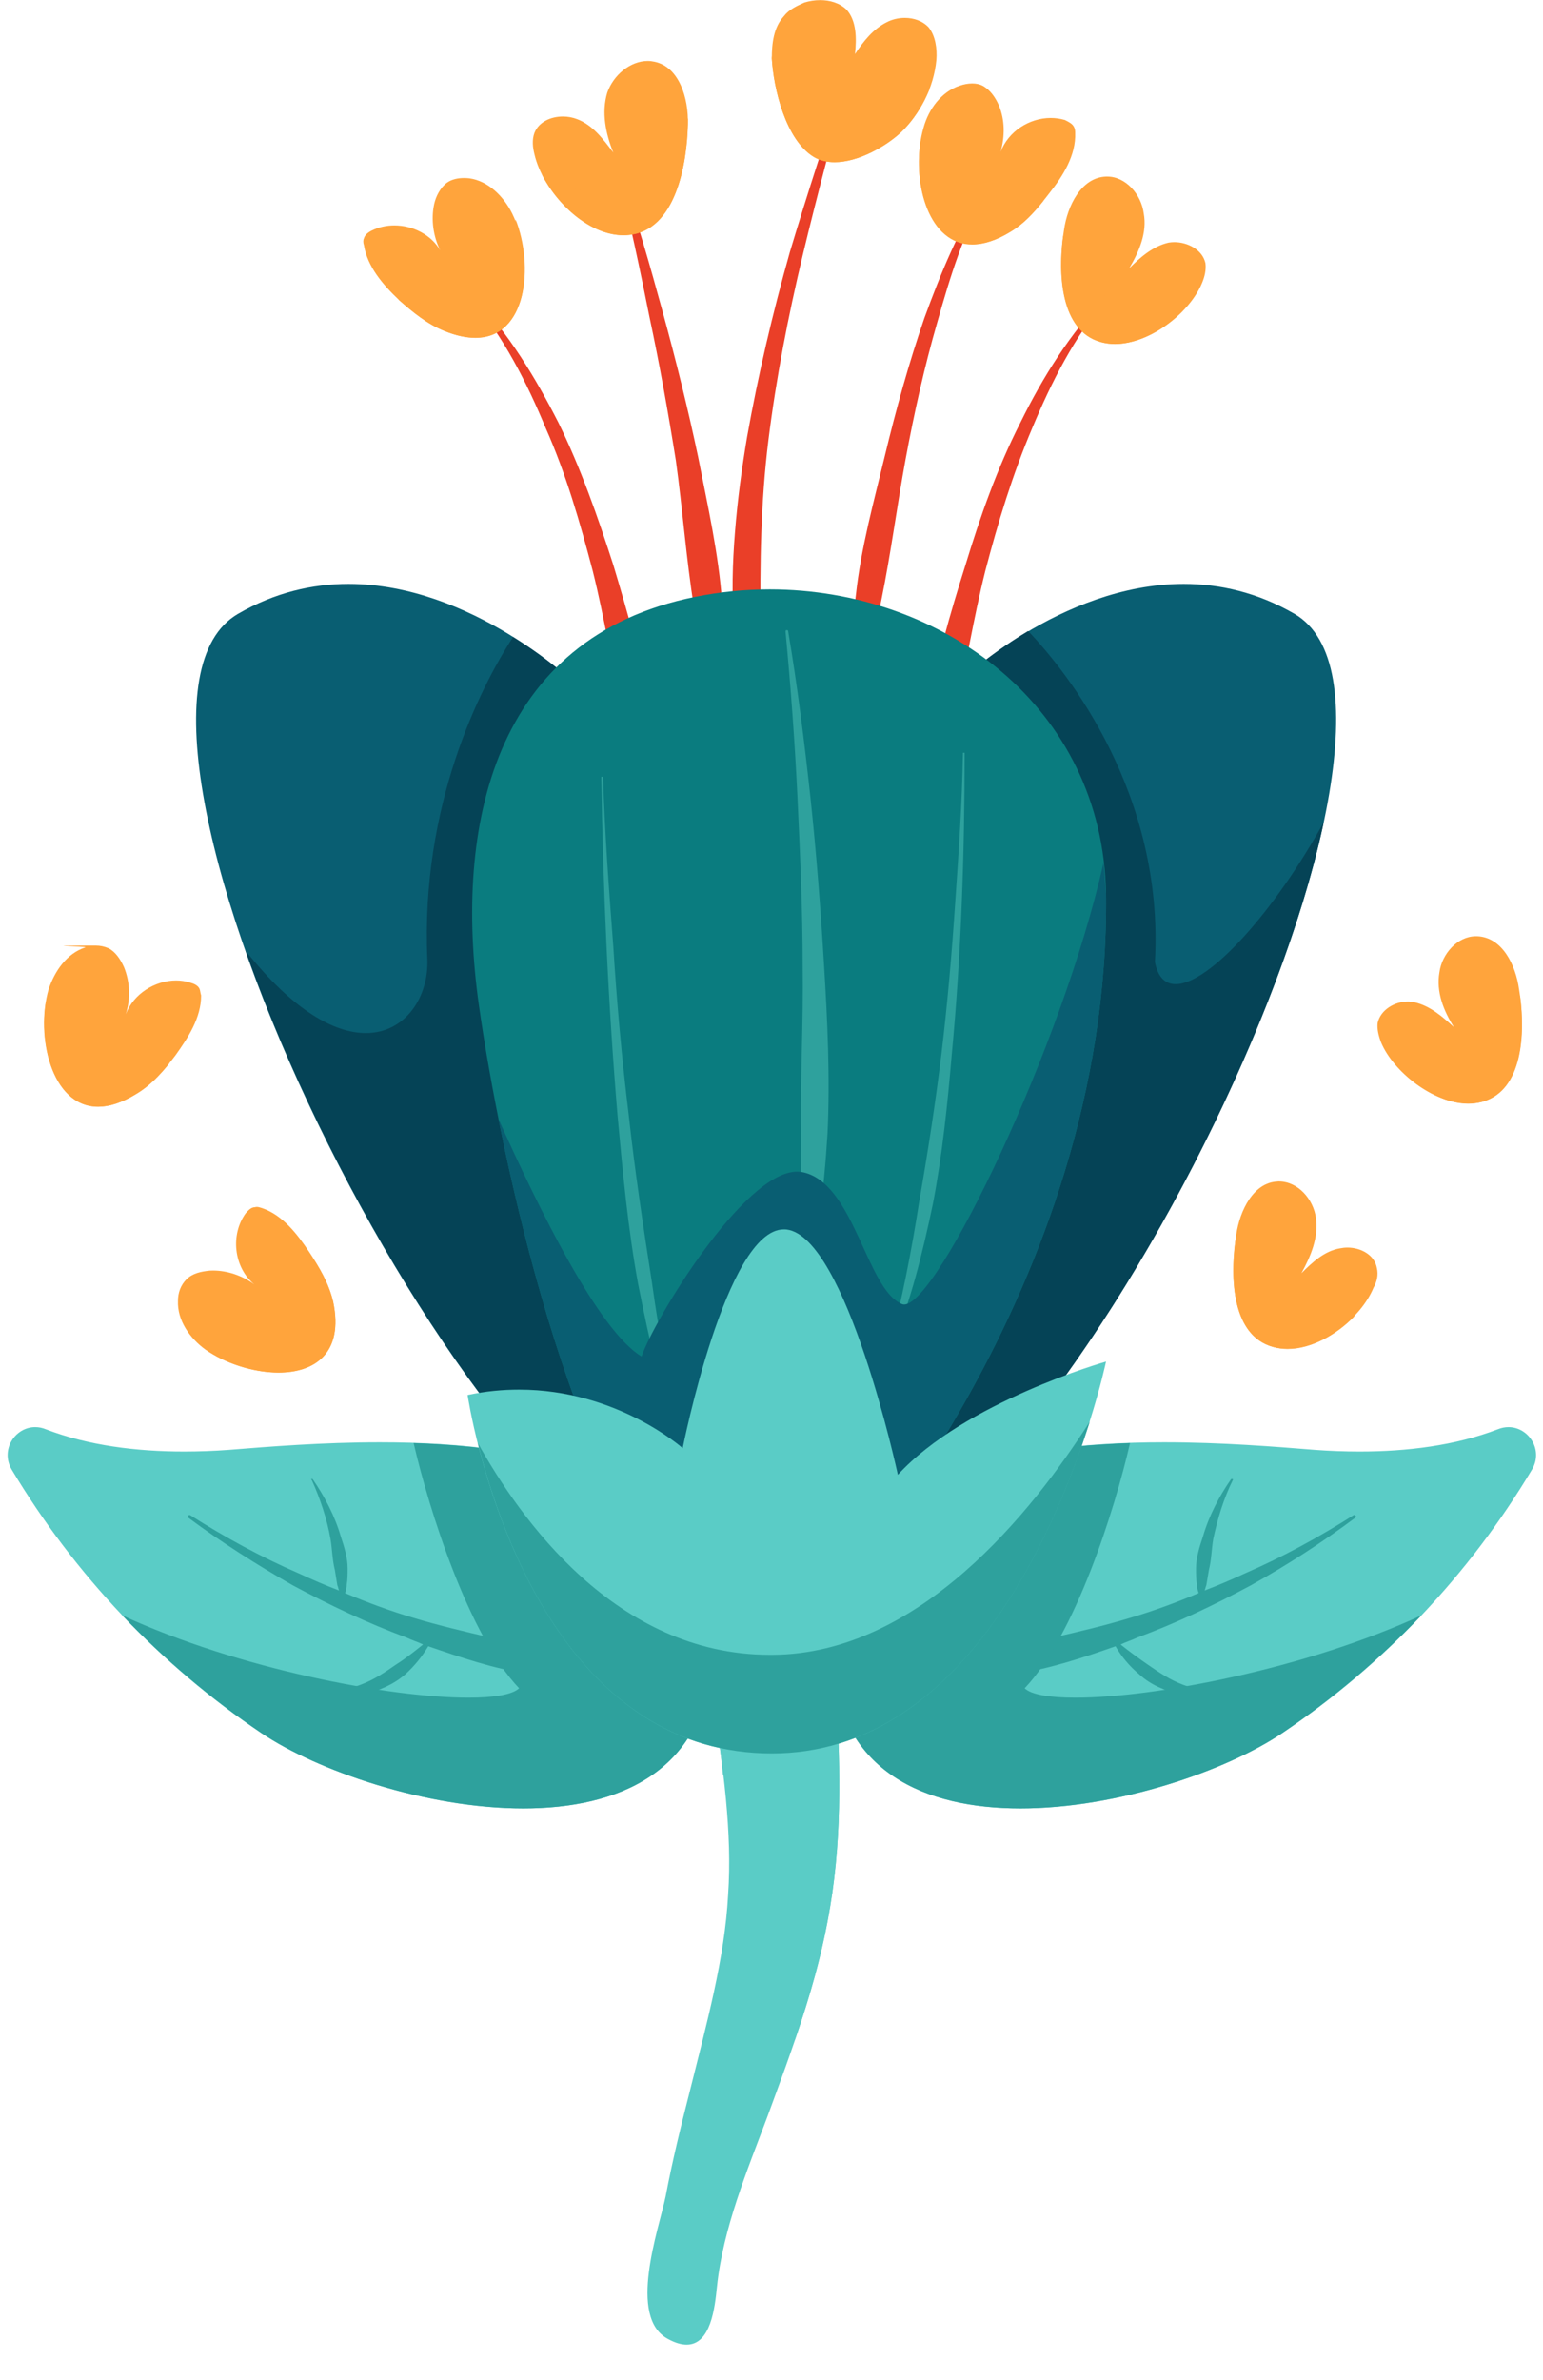 <svg xmlns="http://www.w3.org/2000/svg" xmlns:xlink="http://www.w3.org/1999/xlink" version="1.1" fill-rule="evenodd"
  fill="none" stroke="none" stroke-linecap="square" stroke-miterlimit="10" overflow="hidden" preserveAspectRatio="none"
  viewBox="0 0 24000 37000">
  <g>
    <defs cursor="default"></defs>
    <g id="editor-p2">
      <g id="editor-p31_i9305">
        <g></g>
        <g id="editor-p31_i9306">
          <g>
            <g>
              <path fill="#FFA43C" fill-opacity="1"
                d="M 1490.787 14699.602 C 434.008 14699.602 1378.722 14710.061 1327.919 14727.991 1035.055 14822.125 848.279 15101.539 755.638 15380.953 549.438 16095.177 792.993 17205.362 1525.154 17205.362 1695.494 17205.362 1891.235 17145.594 2115.366 17008.128 2367.887 16861.697 2554.662 16634.58 2727.99 16407.463 2928.214 16128.049 3128.438 15821.74 3128.438 15475.087 3114.99 15434.744 3114.99 15394.401 3101.542 15367.505 3074.646 15315.209 3008.901 15288.313 2955.11 15274.865 2884.882 15252.453 2811.666 15241.993 2738.45 15241.993 2409.724 15241.993 2075.022 15451.18 1955.486 15767.949 2034.679 15527.384 2021.231 15261.418 1928.59 15034.301 1874.798 14914.765 1795.606 14795.23 1688.023 14741.439 1623.772 14713.049 1556.533 14699.602 1490.787 14699.602 Z">
              </path>
            </g>
            <g>
              <path fill="#000" fill-opacity="0" stroke="#000" stroke-opacity="0" stroke-width="5371.802"
                stroke-linecap="round" stroke-linejoin="round" stroke-miterlimit="10" pointer-events="visiblePainted"
                d="M 1490.787 14699.602 C 1434.008 14699.602 1378.722 14710.061 1327.919 14727.991 1035.055 14822.125 848.279 15101.539 755.638 15380.953 549.438 16095.177 792.993 17205.362 1525.154 17205.362 1695.494 17205.362 1891.235 17145.594 2115.366 17008.128 2367.887 16861.697 2554.662 16634.58 2727.99 16407.463 2928.214 16128.049 3128.438 15821.74 3128.438 15475.087 3114.99 15434.744 3114.99 15394.401 3101.542 15367.505 3074.646 15315.209 3008.901 15288.313 2955.11 15274.865 2884.882 15252.453 2811.666 15241.993 2738.45 15241.993 2409.724 15241.993 2075.022 15451.18 1955.486 15767.949 2034.679 15527.384 2021.231 15261.418 1928.59 15034.301 1874.798 14914.765 1795.606 14795.23 1688.023 14741.439 1623.772 14713.049 1556.533 14699.602 1490.787 14699.602 Z">
              </path>
            </g>
          </g>
        </g>
        <g id="editor-p31_i9307">
          <g>
            <g>
              <path fill="#FFA43C" fill-opacity="1"
                d="M 715.283 15567.68 L 715.283 15567.68 C 598.736 16271.453 855.738 17203.84 1528.125 17203.84 1696.969 17203.84 1892.708 17144.071 2115.343 17008.098 2315.565 16887.067 2488.891 16713.739 2635.322 16528.457 L 2635.322 16528.457 C 2450.042 16568.8 2281.198 16588.225 2127.296 16588.225 1286.065 16588.225 896.081 16029.391 715.283 15567.68 Z">
              </path>
            </g>
            <g>
              <path fill="#000" fill-opacity="0" stroke="#000" stroke-opacity="0" stroke-width="5371.802"
                stroke-linecap="round" stroke-linejoin="round" stroke-miterlimit="10" pointer-events="visiblePainted"
                d="M 715.283 15567.68 L 715.283 15567.68 C 598.736 16271.453 855.738 17203.84 1528.125 17203.84 1696.969 17203.84 1892.708 17144.071 2115.343 17008.098 2315.565 16887.067 2488.891 16713.739 2635.322 16528.457 L 2635.322 16528.457 C 2450.042 16568.8 2281.198 16588.225 2127.296 16588.225 1286.065 16588.225 896.081 16029.391 715.283 15567.68 Z">
              </path>
            </g>
          </g>
        </g>
        <g id="editor-p31_i9308">
          <g>
            <g>
              <path fill="#FFA43C" fill-opacity="1"
                d="M 3994.95 18762.096 C 3984.49 18762.096 3975.525 18763.59 3968.054 18766.578 3900.815 18766.578 3860.471 18820.369 3821.622 18860.712 3581.054 19193.917 3634.846 19700.448 3954.606 19966.414 3769.324 19830.443 3537.722 19751.25 3313.591 19751.25 3295.661 19751.25 3279.224 19752.745 3261.294 19752.745 3128.31 19766.192 2995.325 19793.088 2901.19 19887.222 2808.549 19979.862 2768.206 20099.397 2768.206 20220.426 2754.758 20526.736 2954.982 20806.149 3194.055 20979.476 3495.884 21193.145 3935.181 21336.587 4326.663 21336.587 4888.485 21336.587 5353.184 21042.232 5181.35 20233.874 5114.111 19952.966 4967.678 19700.448 4807.798 19459.883 4621.022 19180.469 4393.903 18887.608 4074.143 18780.026 4045.753 18771.061 4017.363 18762.096 3994.95 18762.096 Z">
              </path>
            </g>
            <g>
              <path fill="#000" fill-opacity="0" stroke="#000" stroke-opacity="0" stroke-width="5371.802"
                stroke-linecap="round" stroke-linejoin="round" stroke-miterlimit="10" pointer-events="visiblePainted"
                d="M 3994.95 18762.096 C 3984.49 18762.096 3975.525 18763.59 3968.054 18766.578 3900.815 18766.578 3860.471 18820.369 3821.622 18860.712 3581.054 19193.917 3634.846 19700.448 3954.606 19966.414 3769.324 19830.443 3537.722 19751.25 3313.591 19751.25 3295.661 19751.25 3279.224 19752.745 3261.294 19752.745 3128.31 19766.192 2995.325 19793.088 2901.19 19887.222 2808.549 19979.862 2768.206 20099.397 2768.206 20220.426 2754.758 20526.736 2954.982 20806.149 3194.055 20979.476 3495.884 21193.145 3935.181 21336.587 4326.663 21336.587 4888.485 21336.587 5353.184 21042.232 5181.35 20233.874 5114.111 19952.966 4967.678 19700.448 4807.798 19459.883 4621.022 19180.469 4393.903 18887.608 4074.143 18780.026 4045.753 18771.061 4017.363 18762.096 3994.95 18762.096 Z">
              </path>
            </g>
          </g>
        </g>
        <g id="editor-p31_i9309">
          <g>
            <g>
              <path fill="#FFA43C" fill-opacity="1"
                d="M 4886.963 19592.844 C 4740.532 20806.144 3927.691 21060.16 3353.922 21073.608 3645.289 21234.983 4006.884 21338.084 4334.112 21338.084 4891.445 21338.084 5348.668 21039.241 5181.318 20233.861 5127.527 20006.741 5021.44 19793.068 4886.963 19592.844 Z">
              </path>
            </g>
            <g>
              <path fill="#000" fill-opacity="0" stroke="#000" stroke-opacity="0" stroke-width="5371.802"
                stroke-linecap="round" stroke-linejoin="round" stroke-miterlimit="10" pointer-events="visiblePainted"
                d="M 4886.963 19592.844 C 4740.532 20806.144 3927.691 21060.16 3353.922 21073.608 3645.289 21234.983 4006.884 21338.084 4334.112 21338.084 4891.445 21338.084 5348.668 21039.241 5181.318 20233.861 5127.527 20006.741 5021.44 19793.068 4886.963 19592.844 Z">
              </path>
            </g>
          </g>
        </g>
        <g id="editor-p31_i9310">
          <g>
            <g>
              <path fill="#5ACCC6" fill-opacity="1"
                d="M 12057.258 25286.953 C 12009.444 25286.953 11960.136 25291.436 11912.322 25298.907 11378.895 25378.099 11018.794 25857.737 11086.033 26391.166 11245.912 27471.472 11392.343 28484.539 11325.104 29457.262 11272.807 30443.434 10991.899 31456.5 10725.933 32523.358 10592.949 33043.34 10458.472 33588.722 10352.384 34149.047 10246.297 34655.58 9753.213 36028.749 10392.728 36361.956 10504.792 36423.218 10600.42 36448.619 10679.613 36448.619 11059.138 36448.619 11118.905 35867.376 11151.778 35549.111 11245.912 34642.133 11619.46 33748.602 11939.217 32896.908 12311.271 31883.841 12711.715 30830.431 12911.937 29644.037 13112.159 28457.643 13058.368 27298.145 13004.577 26217.839 13004.577 26177.496 13004.577 26150.6 13004.577 26111.751 12932.856 25627.63 12520.458 25286.953 12057.258 25286.953 Z">
              </path>
            </g>
            <g>
              <path fill="#000" fill-opacity="0" stroke="#000" stroke-opacity="0" stroke-width="5371.802"
                stroke-linecap="round" stroke-linejoin="round" stroke-miterlimit="10" pointer-events="visiblePainted"
                d="M 12057.258 25286.953 C 12009.444 25286.953 11960.136 25291.436 11912.322 25298.907 11378.895 25378.099 11018.794 25857.737 11086.033 26391.166 11245.912 27471.472 11392.343 28484.539 11325.104 29457.262 11272.807 30443.434 10991.899 31456.5 10725.933 32523.358 10592.949 33043.34 10458.472 33588.722 10352.384 34149.047 10246.297 34655.58 9753.213 36028.749 10392.728 36361.956 10504.792 36423.218 10600.42 36448.619 10679.613 36448.619 11059.138 36448.619 11118.905 35867.376 11151.778 35549.111 11245.912 34642.133 11619.46 33748.602 11939.217 32896.908 12311.271 31883.841 12711.715 30830.431 12911.937 29644.037 13112.159 28457.643 13058.368 27298.145 13004.577 26217.839 13004.577 26177.496 13004.577 26150.6 13004.577 26111.751 12932.856 25627.63 12520.458 25286.953 12057.258 25286.953 Z">
              </path>
            </g>
          </g>
        </g>
        <g id="editor-p31_i9311">
          <g>
            <g>
              <path fill="#5ACCC6" fill-opacity="1"
                d="M 12057.22 25286.953 C 12009.406 25286.953 11960.097 25291.436 11912.283 25298.907 11378.858 25378.099 11018.758 25857.737 11085.996 26391.166 11151.741 26805.059 11205.532 27204.01 11245.875 27591.007 11498.393 27683.648 11831.597 27818.126 12072.162 28016.854 12365.023 28243.972 12484.558 30243.21 12365.023 31710.513 12592.14 31056.054 12792.361 30376.194 12911.896 29644.036 13112.118 28457.643 13058.327 27298.145 13004.536 26217.839 13004.536 26177.496 13004.536 26150.6 13004.536 26111.751 12932.815 25627.63 12520.419 25286.953 12057.22 25286.953 Z">
              </path>
            </g>
            <g>
              <path fill="#000" fill-opacity="0" stroke="#000" stroke-opacity="0" stroke-width="5371.802"
                stroke-linecap="round" stroke-linejoin="round" stroke-miterlimit="10" pointer-events="visiblePainted"
                d="M 12057.22 25286.953 C 12009.406 25286.953 11960.097 25291.436 11912.283 25298.907 11378.858 25378.099 11018.758 25857.737 11085.996 26391.166 11151.741 26805.059 11205.532 27204.01 11245.875 27591.007 11498.393 27683.648 11831.597 27818.126 12072.162 28016.854 12365.023 28243.972 12484.558 30243.21 12365.023 31710.513 12592.14 31056.054 12792.361 30376.194 12911.896 29644.036 13112.118 28457.643 13058.327 27298.145 13004.536 26217.839 13004.536 26177.496 13004.536 26150.6 13004.536 26111.751 12932.815 25627.63 12520.419 25286.953 12057.22 25286.953 Z">
              </path>
            </g>
          </g>
        </g>
        <g id="editor-p31_i9312">
          <g>
            <g>
              <path fill="#5ACCC6" fill-opacity="1"
                d="M 23463.84 22185.135 C 23410.049 22185.135 23353.269 22195.594 23294.995 22219.501 22636.053 22472.021 21885.965 22564.662 21146.336 22564.662 20914.736 22564.662 20683.135 22555.696 20456.016 22539.26 19841.9 22489.952 19003.654 22421.218 18108.629 22421.218 15619.293 22421.218 12693.65 22947.177 12938.699 25857.878 13083.636 27544.83 14385.084 28112.626 15871.813 28112.626 17379.46 28112.626 19076.87 27528.394 19949.483 26938.185 21522.875 25884.774 22855.701 24471.261 23828.424 22845.571 24010.717 22539.26 23776.127 22185.135 23463.84 22185.135 Z">
              </path>
            </g>
            <g>
              <path fill="#000" fill-opacity="0" stroke="#000" stroke-opacity="0" stroke-width="5371.802"
                stroke-linecap="round" stroke-linejoin="round" stroke-miterlimit="10" pointer-events="visiblePainted"
                d="M 23463.84 22185.135 C 23410.049 22185.135 23353.269 22195.594 23294.995 22219.501 22636.053 22472.021 21885.965 22564.662 21146.336 22564.662 20914.736 22564.662 20683.135 22555.696 20456.016 22539.26 19841.9 22489.952 19003.654 22421.218 18108.629 22421.218 15619.293 22421.218 12693.65 22947.177 12938.699 25857.878 13083.636 27544.83 14385.084 28112.626 15871.813 28112.626 17379.46 28112.626 19076.87 27528.394 19949.483 26938.185 21522.875 25884.774 22855.701 24471.261 23828.424 22845.571 24010.717 22539.26 23776.127 22185.135 23463.84 22185.135 Z">
              </path>
            </g>
          </g>
        </g>
        <g id="editor-p31_i9313">
          <g>
            <g>
              <path fill="#2EA19D" fill-opacity="1"
                d="M 17164.226 22899.338 C 16857.916 23284.841 16603.902 23739.076 16444.023 24205.266 16363.336 24445.831 16284.143 24684.903 16257.248 24938.916 16243.8 25125.691 16243.8 25310.971 16270.696 25484.298 16097.369 25524.641 15910.594 25564.985 15737.267 25618.776 L 13857.565 26058.069 C 13857.565 26058.069 13844.117 26058.069 13844.117 26071.517 13844.117 26084.965 13857.565 26098.413 13857.565 26098.413 14078.706 26120.826 14293.871 26129.791 14509.036 26129.791 14683.857 26129.791 14857.184 26123.814 15030.511 26111.86 15111.198 26258.292 15203.838 26391.275 15297.972 26510.811 15444.404 26684.138 15631.179 26805.168 15817.953 26911.256 16178.055 27138.374 16590.454 27298.253 17004.347 27350.549 L 17017.795 27350.549 C 17017.795 27337.102 17017.795 27337.102 17004.347 27337.102 16603.902 27217.566 16230.352 27030.791 15910.594 26778.272 15737.267 26657.242 15604.283 26497.363 15457.852 26364.38 L 15164.989 26098.413 C 15377.165 26084.965 15604.283 26058.069 15817.953 26017.726 16337.935 25938.534 16857.916 25765.207 17351.001 25591.88 17443.642 25751.759 17563.177 25898.19 17723.057 26031.174 17896.384 26191.053 18123.502 26285.187 18350.62 26337.484 18683.826 26439.09 19033.469 26462.997 19375.64 26462.997 19483.223 26462.997 19590.805 26461.502 19696.893 26458.514 19710.341 26458.514 19710.341 26445.066 19710.341 26445.066 19710.341 26445.066 19710.341 26431.619 19696.893 26431.619 19256.104 26391.275 18803.362 26337.484 18402.917 26191.053 18190.741 26111.86 18017.414 25990.831 17844.087 25871.295 17709.609 25778.655 17563.177 25671.073 17430.194 25564.985 17510.88 25524.641 17603.521 25497.746 17684.207 25458.897 18296.829 25231.779 18884.049 24952.364 19456.327 24644.559 20030.099 24324.801 20563.528 23978.148 21082.015 23592.645 21095.463 23579.197 21095.463 23565.75 21082.015 23565.75 21082.015 23552.302 21070.061 23552.302 21056.614 23552.302 20509.737 23898.955 19949.413 24205.266 19363.687 24459.279 19163.464 24551.919 18949.794 24644.559 18736.123 24725.246 18749.571 24698.351 18749.571 24671.455 18763.019 24644.559 L 18803.362 24405.488 C 18843.706 24245.609 18843.706 24085.73 18870.601 23925.851 18936.346 23618.046 19030.48 23298.288 19176.912 23005.426 19176.912 22991.978 19176.912 22991.978 19163.464 22991.978 L 19150.016 22991.978 C 18963.241 23259.439 18803.362 23565.75 18710.722 23885.508 18656.931 24045.387 18603.14 24218.713 18603.14 24378.593 18603.14 24471.233 18603.14 24551.919 18616.587 24631.112 18616.587 24671.455 18630.035 24725.246 18643.483 24765.589 18296.829 24912.021 17936.727 25045.004 17576.625 25151.092 17177.674 25272.122 16777.229 25364.762 16376.784 25458.897 16403.679 25299.018 16430.575 25137.644 16470.918 24965.812 16511.262 24738.694 16536.663 24498.128 16603.902 24259.057 16723.438 23791.373 16923.66 23325.184 17177.674 22912.786 17177.674 22912.786 17177.674 22899.338 17177.674 22899.338 Z">
              </path>
            </g>
            <g>
              <path fill="#000" fill-opacity="0" stroke="#000" stroke-opacity="0" stroke-width="5371.802"
                stroke-linecap="round" stroke-linejoin="round" stroke-miterlimit="10" pointer-events="visiblePainted"
                d="M 17164.226 22899.338 C 16857.916 23284.841 16603.902 23739.076 16444.023 24205.266 16363.336 24445.831 16284.143 24684.903 16257.248 24938.916 16243.8 25125.691 16243.8 25310.971 16270.696 25484.298 16097.369 25524.641 15910.594 25564.985 15737.267 25618.776 L 13857.565 26058.069 C 13857.565 26058.069 13844.117 26058.069 13844.117 26071.517 13844.117 26084.965 13857.565 26098.413 13857.565 26098.413 14078.706 26120.826 14293.871 26129.791 14509.036 26129.791 14683.857 26129.791 14857.184 26123.814 15030.511 26111.86 15111.198 26258.292 15203.838 26391.275 15297.972 26510.811 15444.404 26684.138 15631.179 26805.168 15817.953 26911.256 16178.055 27138.374 16590.454 27298.253 17004.347 27350.549 L 17017.795 27350.549 C 17017.795 27337.102 17017.795 27337.102 17004.347 27337.102 16603.902 27217.566 16230.352 27030.791 15910.594 26778.272 15737.267 26657.242 15604.283 26497.363 15457.852 26364.38 L 15164.989 26098.413 C 15377.165 26084.965 15604.283 26058.069 15817.953 26017.726 16337.935 25938.534 16857.916 25765.207 17351.001 25591.88 17443.642 25751.759 17563.177 25898.19 17723.057 26031.174 17896.384 26191.053 18123.502 26285.187 18350.62 26337.484 18683.826 26439.09 19033.469 26462.997 19375.64 26462.997 19483.223 26462.997 19590.805 26461.502 19696.893 26458.514 19710.341 26458.514 19710.341 26445.066 19710.341 26445.066 19710.341 26445.066 19710.341 26431.619 19696.893 26431.619 19256.104 26391.275 18803.362 26337.484 18402.917 26191.053 18190.741 26111.86 18017.414 25990.831 17844.087 25871.295 17709.609 25778.655 17563.177 25671.073 17430.194 25564.985 17510.88 25524.641 17603.521 25497.746 17684.207 25458.897 18296.829 25231.779 18884.049 24952.364 19456.327 24644.559 20030.099 24324.801 20563.528 23978.148 21082.015 23592.645 21095.463 23579.197 21095.463 23565.75 21082.015 23565.75 21082.015 23552.302 21070.061 23552.302 21056.614 23552.302 20509.737 23898.955 19949.413 24205.266 19363.687 24459.279 19163.464 24551.919 18949.794 24644.559 18736.123 24725.246 18749.571 24698.351 18749.571 24671.455 18763.019 24644.559 L 18803.362 24405.488 C 18843.706 24245.609 18843.706 24085.73 18870.601 23925.851 18936.346 23618.046 19030.48 23298.288 19176.912 23005.426 19176.912 22991.978 19176.912 22991.978 19163.464 22991.978 L 19150.016 22991.978 C 18963.241 23259.439 18803.362 23565.75 18710.722 23885.508 18656.931 24045.387 18603.14 24218.713 18603.14 24378.593 18603.14 24471.233 18603.14 24551.919 18616.587 24631.112 18616.587 24671.455 18630.035 24725.246 18643.483 24765.589 18296.829 24912.021 17936.727 25045.004 17576.625 25151.092 17177.674 25272.122 16777.229 25364.762 16376.784 25458.897 16403.679 25299.018 16430.575 25137.644 16470.918 24965.812 16511.262 24738.694 16536.663 24498.128 16603.902 24259.057 16723.438 23791.373 16923.66 23325.184 17177.674 22912.786 17177.674 22912.786 17177.674 22899.338 17177.674 22899.338 Z">
              </path>
            </g>
          </g>
        </g>
        <g id="editor-p31_i9314">
          <g>
            <g>
              <path fill="#2EA19D" fill-opacity="1"
                d="M 17576.718 22433.174 L 17576.718 22433.174 C 15217.376 22512.366 12711.602 23151.884 12938.72 25857.879 13083.657 27544.83 14385.106 28112.625 15871.835 28112.625 17379.483 28112.625 19076.895 27528.393 19949.508 26938.185 20736.952 26404.756 21455.662 25792.134 22108.628 25112.273 L 22108.628 25112.273 C 20303.634 25944.542 17953.256 26391.308 16726.518 26391.308 16321.59 26391.308 16039.186 26343.493 15937.58 26244.876 16723.529 25418.584 17337.646 23471.642 17576.718 22433.174 Z">
              </path>
            </g>
            <g>
              <path fill="#000" fill-opacity="0" stroke="#000" stroke-opacity="0" stroke-width="5371.802"
                stroke-linecap="round" stroke-linejoin="round" stroke-miterlimit="10" pointer-events="visiblePainted"
                d="M 17576.718 22433.174 L 17576.718 22433.174 C 15217.376 22512.366 12711.602 23151.884 12938.72 25857.879 13083.657 27544.83 14385.106 28112.625 15871.835 28112.625 17379.483 28112.625 19076.895 27528.393 19949.508 26938.185 20736.952 26404.756 21455.662 25792.134 22108.628 25112.273 L 22108.628 25112.273 C 20303.634 25944.542 17953.256 26391.308 16726.518 26391.308 16321.59 26391.308 16039.186 26343.493 15937.58 26244.876 16723.529 25418.584 17337.646 23471.642 17576.718 22433.174 Z">
              </path>
            </g>
          </g>
        </g>
        <g id="editor-p31_i9315">
          <g>
            <g>
              <path fill="#5ACCC6" fill-opacity="1"
                d="M 546.48 22185.135 C 234.191 22185.135 1.096 22539.26 181.894 22845.571 1156.114 24471.261 2488.942 25884.774 4060.843 26938.185 4933.457 27528.394 6632.364 28112.626 8140.014 28112.626 9625.251 28112.626 10926.701 27544.83 11073.133 25857.878 11327.147 22947.177 8397.017 22421.218 5904.688 22421.218 5008.167 22421.218 4168.425 22489.952 3554.308 22539.26 3328.684 22555.696 3097.082 22564.662 2863.987 22564.662 2125.851 22564.662 1374.267 22472.021 715.324 22219.501 658.545 22195.594 601.765 22185.135 546.48 22185.135 Z">
              </path>
            </g>
            <g>
              <path fill="#000" fill-opacity="0" stroke="#000" stroke-opacity="0" stroke-width="5371.802"
                stroke-linecap="round" stroke-linejoin="round" stroke-miterlimit="10" pointer-events="visiblePainted"
                d="M 546.48 22185.135 C 234.191 22185.135 1.096 22539.26 181.894 22845.571 1156.114 24471.261 2488.942 25884.774 4060.843 26938.185 4933.457 27528.394 6632.364 28112.626 8140.014 28112.626 9625.251 28112.626 10926.701 27544.83 11073.133 25857.878 11327.147 22947.177 8397.017 22421.218 5904.688 22421.218 5008.167 22421.218 4168.425 22489.952 3554.308 22539.26 3328.684 22555.696 3097.082 22564.662 2863.987 22564.662 2125.851 22564.662 1374.267 22472.021 715.324 22219.501 658.545 22195.594 601.765 22185.135 546.48 22185.135 Z">
              </path>
            </g>
          </g>
        </g>
        <g id="editor-p31_i9316">
          <g>
            <g>
              <path fill="#2EA19D" fill-opacity="1"
                d="M 6833.923 22899.338 C 6833.923 22899.338 6833.923 22912.786 6833.923 22912.786 7086.443 23325.184 7286.666 23791.373 7406.201 24259.057 7473.44 24498.128 7500.336 24738.694 7540.679 24965.812 7579.529 25137.644 7606.424 25299.018 7633.32 25458.897 7234.369 25364.762 6833.923 25272.122 6433.478 25151.092 6073.376 25045.004 5714.769 24912.021 5368.115 24765.589 5380.068 24725.246 5393.516 24671.455 5393.516 24631.112 5406.964 24551.919 5406.964 24471.233 5406.964 24378.593 5406.964 24218.713 5354.667 24045.387 5300.876 23885.508 5208.235 23565.75 5046.862 23259.439 4861.581 22991.978 L 4848.134 22991.978 C 4834.686 22991.978 4834.686 22991.978 4848.134 23005.426 4981.117 23298.288 5087.205 23618.046 5140.996 23925.851 5167.892 24085.73 5167.892 24245.609 5208.235 24405.488 L 5247.085 24644.559 C 5260.532 24671.455 5260.532 24698.351 5273.98 24725.246 5060.31 24644.559 4848.134 24551.919 4647.911 24459.279 4060.691 24205.266 3501.861 23898.955 2954.984 23552.302 2941.536 23552.302 2928.088 23552.302 2928.088 23565.75 2914.641 23565.75 2914.641 23579.197 2928.088 23592.645 3448.07 23978.148 3994.946 24324.801 4553.776 24644.559 5127.549 24952.364 5714.769 25231.779 6327.39 25458.897 6406.583 25497.746 6500.717 25524.641 6579.91 25564.985 6446.926 25671.073 6313.942 25778.655 6167.511 25871.295 5994.184 25990.831 5820.857 26111.86 5607.186 26191.053 5208.235 26337.484 4753.999 26391.275 4314.705 26431.619 4301.257 26431.619 4301.257 26445.066 4301.257 26445.066 4301.257 26445.066 4301.257 26458.514 4314.705 26458.514 4420.793 26461.502 4526.881 26462.997 4635.957 26462.997 4976.635 26462.997 5326.277 26439.09 5660.978 26337.484 5886.602 26285.187 6113.72 26191.053 6300.495 26031.174 6446.926 25898.19 6566.462 25751.759 6660.596 25591.88 7167.13 25765.207 7673.663 25938.534 8193.644 26017.726 8419.268 26058.069 8632.939 26084.965 8846.609 26098.413 L 8567.194 26364.38 C 8407.315 26497.363 8272.837 26657.242 8099.51 26778.272 7779.751 27030.791 7406.201 27217.566 7007.25 27337.102 6993.803 27337.102 6993.803 27337.102 6993.803 27350.549 L 7007.25 27350.549 C 7419.649 27298.253 7833.542 27138.374 8193.644 26911.256 8380.419 26805.168 8567.194 26684.138 8713.625 26510.811 8819.713 26391.275 8913.848 26258.292 8979.593 26111.86 9152.92 26123.814 9327.741 26129.791 9502.562 26129.791 9716.232 26129.791 9932.891 26120.826 10152.538 26098.413 10165.986 26098.413 10165.986 26084.965 10165.986 26071.517 10165.986 26058.069 10165.986 26058.069 10152.538 26058.069 L 8272.837 25618.776 C 8099.51 25564.985 7926.183 25524.641 7740.902 25484.298 7766.303 25310.971 7766.303 25125.691 7752.856 24938.916 7727.454 24684.903 7646.767 24445.831 7567.575 24205.266 7406.201 23739.076 7153.682 23284.841 6847.371 22899.338 Z">
              </path>
            </g>
            <g>
              <path fill="#000" fill-opacity="0" stroke="#000" stroke-opacity="0" stroke-width="5371.802"
                stroke-linecap="round" stroke-linejoin="round" stroke-miterlimit="10" pointer-events="visiblePainted"
                d="M 6833.923 22899.338 C 6833.923 22899.338 6833.923 22912.786 6833.923 22912.786 7086.443 23325.184 7286.666 23791.373 7406.201 24259.057 7473.44 24498.128 7500.336 24738.694 7540.679 24965.812 7579.529 25137.644 7606.424 25299.018 7633.32 25458.897 7234.369 25364.762 6833.923 25272.122 6433.478 25151.092 6073.376 25045.004 5714.769 24912.021 5368.115 24765.589 5380.068 24725.246 5393.516 24671.455 5393.516 24631.112 5406.964 24551.919 5406.964 24471.233 5406.964 24378.593 5406.964 24218.713 5354.667 24045.387 5300.876 23885.508 5208.235 23565.75 5046.862 23259.439 4861.581 22991.978 L 4848.134 22991.978 C 4834.686 22991.978 4834.686 22991.978 4848.134 23005.426 4981.117 23298.288 5087.205 23618.046 5140.996 23925.851 5167.892 24085.73 5167.892 24245.609 5208.235 24405.488 L 5247.085 24644.559 C 5260.532 24671.455 5260.532 24698.351 5273.98 24725.246 5060.31 24644.559 4848.134 24551.919 4647.911 24459.279 4060.691 24205.266 3501.861 23898.955 2954.984 23552.302 2941.536 23552.302 2928.088 23552.302 2928.088 23565.75 2914.641 23565.75 2914.641 23579.197 2928.088 23592.645 3448.07 23978.148 3994.946 24324.801 4553.776 24644.559 5127.549 24952.364 5714.769 25231.779 6327.39 25458.897 6406.583 25497.746 6500.717 25524.641 6579.91 25564.985 6446.926 25671.073 6313.942 25778.655 6167.511 25871.295 5994.184 25990.831 5820.857 26111.86 5607.186 26191.053 5208.235 26337.484 4753.999 26391.275 4314.705 26431.619 4301.257 26431.619 4301.257 26445.066 4301.257 26445.066 4301.257 26445.066 4301.257 26458.514 4314.705 26458.514 4420.793 26461.502 4526.881 26462.997 4635.957 26462.997 4976.635 26462.997 5326.277 26439.09 5660.978 26337.484 5886.602 26285.187 6113.72 26191.053 6300.495 26031.174 6446.926 25898.19 6566.462 25751.759 6660.596 25591.88 7167.13 25765.207 7673.663 25938.534 8193.644 26017.726 8419.268 26058.069 8632.939 26084.965 8846.609 26098.413 L 8567.194 26364.38 C 8407.315 26497.363 8272.837 26657.242 8099.51 26778.272 7779.751 27030.791 7406.201 27217.566 7007.25 27337.102 6993.803 27337.102 6993.803 27337.102 6993.803 27350.549 L 7007.25 27350.549 C 7419.649 27298.253 7833.542 27138.374 8193.644 26911.256 8380.419 26805.168 8567.194 26684.138 8713.625 26510.811 8819.713 26391.275 8913.848 26258.292 8979.593 26111.86 9152.92 26123.814 9327.741 26129.791 9502.562 26129.791 9716.232 26129.791 9932.891 26120.826 10152.538 26098.413 10165.986 26098.413 10165.986 26084.965 10165.986 26071.517 10165.986 26058.069 10165.986 26058.069 10152.538 26058.069 L 8272.837 25618.776 C 8099.51 25564.985 7926.183 25524.641 7740.902 25484.298 7766.303 25310.971 7766.303 25125.691 7752.856 24938.916 7727.454 24684.903 7646.767 24445.831 7567.575 24205.266 7406.201 23739.076 7153.682 23284.841 6847.371 22899.338 Z">
              </path>
            </g>
          </g>
        </g>
        <g id="editor-p31_i9317">
          <g>
            <g>
              <path fill="#2EA19D" fill-opacity="1"
                d="M 6433.507 22433.174 L 6433.507 22433.174 C 6674.073 23471.642 7286.695 25418.584 8074.138 26244.876 7971.038 26343.493 7688.634 26391.308 7285.201 26391.308 6056.969 26391.308 3708.088 25944.542 1901.602 25112.273 L 1901.602 25112.273 C 2554.567 25792.134 3274.77 26404.756 4060.719 26938.185 4933.331 27528.393 6632.236 28112.625 8139.883 28112.625 9625.116 28112.625 10926.564 27544.83 11072.995 25857.879 11312.067 23151.884 8792.848 22512.366 6433.507 22433.174 Z">
              </path>
            </g>
            <g>
              <path fill="#000" fill-opacity="0" stroke="#000" stroke-opacity="0" stroke-width="5371.802"
                stroke-linecap="round" stroke-linejoin="round" stroke-miterlimit="10" pointer-events="visiblePainted"
                d="M 6433.507 22433.174 L 6433.507 22433.174 C 6674.073 23471.642 7286.695 25418.584 8074.138 26244.876 7971.038 26343.493 7688.634 26391.308 7285.201 26391.308 6056.969 26391.308 3708.088 25944.542 1901.602 25112.273 L 1901.602 25112.273 C 2554.567 25792.134 3274.77 26404.756 4060.719 26938.185 4933.331 27528.393 6632.236 28112.625 8139.883 28112.625 9625.116 28112.625 10926.564 27544.83 11072.995 25857.879 11312.067 23151.884 8792.848 22512.366 6433.507 22433.174 Z">
              </path>
            </g>
          </g>
        </g>
        <g id="editor-p31_i9318">
          <g>
            <g>
              <path fill="#095E72" fill-opacity="1"
                d="M 5420.491 9077.203 C 4863.154 9077.203 4280.415 9207.199 3700.665 9543.394 1115.697 11049.55 6793.662 23233.272 10899.727 24766.323 11766.363 24019.222 8939.335 10623.702 8939.335 10623.702 8939.335 10623.702 7337.551 9077.203 5420.491 9077.203 Z">
              </path>
            </g>
            <g>
              <path fill="#000" fill-opacity="0" stroke="#000" stroke-opacity="0" stroke-width="5371.802"
                stroke-linecap="round" stroke-linejoin="round" stroke-miterlimit="10" pointer-events="visiblePainted"
                d="M 5420.491 9077.203 C 4863.154 9077.203 4280.415 9207.199 3700.665 9543.394 1115.697 11049.55 6793.662 23233.272 10899.727 24766.323 11766.363 24019.222 8939.335 10623.702 8939.335 10623.702 8939.335 10623.702 7337.551 9077.203 5420.491 9077.203 Z">
              </path>
            </g>
          </g>
        </g>
        <g id="editor-p31_i9319">
          <g>
            <g>
              <path fill="#054356" fill-opacity="1"
                d="M 7979.933 9903.455 C 7459.951 10702.853 6541.018 12528.768 6647.106 14915.008 6669.519 15487.288 6313.899 16059.567 5689.323 16059.567 5208.191 16059.567 4568.673 15720.383 3821.572 14782.024 L 3821.572 14782.024 C 5247.04 18820.852 8366.931 23818.957 10899.602 24766.281 11766.238 24019.18 8939.21 10623.66 8939.21 10623.66 8939.21 10623.66 8567.154 10263.558 7979.933 9903.455 Z">
              </path>
            </g>
            <g>
              <path fill="#000" fill-opacity="0" stroke="#000" stroke-opacity="0" stroke-width="5371.802"
                stroke-linecap="round" stroke-linejoin="round" stroke-miterlimit="10" pointer-events="visiblePainted"
                d="M 7979.933 9903.455 C 7459.951 10702.853 6541.018 12528.768 6647.106 14915.008 6669.519 15487.288 6313.899 16059.567 5689.323 16059.567 5208.191 16059.567 4568.673 15720.383 3821.572 14782.024 L 3821.572 14782.024 C 5247.04 18820.852 8366.931 23818.957 10899.602 24766.281 11766.238 24019.18 8939.21 10623.66 8939.21 10623.66 8939.21 10623.66 8567.154 10263.558 7979.933 9903.455 Z">
              </path>
            </g>
          </g>
        </g>
        <g id="editor-p31_i9320">
          <g>
            <g>
              <path fill="#095E72" fill-opacity="1"
                d="M 18411.994 9077.203 C 16491.945 9077.203 14897.633 10623.702 14897.633 10623.702 14897.633 10623.702 12058.65 24019.222 12925.287 24766.323 17043.306 23233.272 22709.316 11049.55 20136.302 9543.394 19555.058 9207.199 18969.331 9077.203 18411.994 9077.203 Z">
              </path>
            </g>
            <g>
              <path fill="#000" fill-opacity="0" stroke="#000" stroke-opacity="0" stroke-width="5371.802"
                stroke-linecap="round" stroke-linejoin="round" stroke-miterlimit="10" pointer-events="visiblePainted"
                d="M 18411.994 9077.203 C 16491.945 9077.203 14897.633 10623.702 14897.633 10623.702 14897.633 10623.702 12058.65 24019.222 12925.287 24766.323 17043.306 23233.272 22709.316 11049.55 20136.302 9543.394 19555.058 9207.199 18969.331 9077.203 18411.994 9077.203 Z">
              </path>
            </g>
          </g>
        </g>
        <g id="editor-p31_i9321">
          <g>
            <g>
              <path fill="#054356" fill-opacity="1"
                d="M 15991.377 9809.32 C 15324.965 10209.766 14897.625 10623.66 14897.625 10623.66 14897.625 10623.66 12058.65 24019.179 12925.285 24766.28 15910.691 23645.629 19696.986 16968.041 20589.022 12782.782 L 20589.022 12782.782 C 19823.993 14169.401 18809.433 15299.018 18286.464 15299.018 18125.091 15299.018 18010.038 15192.929 17963.718 14955.351 18110.149 12341.992 16603.998 10450.333 15991.377 9809.32 Z">
              </path>
            </g>
            <g>
              <path fill="#000" fill-opacity="0" stroke="#000" stroke-opacity="0" stroke-width="5371.802"
                stroke-linecap="round" stroke-linejoin="round" stroke-miterlimit="10" pointer-events="visiblePainted"
                d="M 15991.377 9809.32 C 15324.965 10209.766 14897.625 10623.66 14897.625 10623.66 14897.625 10623.66 12058.65 24019.179 12925.285 24766.28 15910.691 23645.629 19696.986 16968.041 20589.022 12782.782 L 20589.022 12782.782 C 19823.993 14169.401 18809.433 15299.018 18286.464 15299.018 18125.091 15299.018 18010.038 15192.929 17963.718 14955.351 18110.149 12341.992 16603.998 10450.333 15991.377 9809.32 Z">
              </path>
            </g>
          </g>
        </g>
        <g id="editor-p31_i9322">
          <g>
            <g>
              <path fill="#EA3F28" fill-opacity="1"
                d="M 17198.619 4600.797 C 17194.136 4600.797 17191.148 4605.279 17191.148 4611.256 16644.268 5185.03 16216.924 5864.892 15870.268 6571.649 15510.164 7276.913 15244.195 8037.462 15017.075 8783.068 14778.002 9543.617 14550.882 10302.672 14444.794 11090.116 14337.211 11876.066 14258.018 12662.017 14298.361 13462.909 14298.361 13462.909 14311.809 13476.357 14311.809 13476.357 14325.257 13476.357 14337.211 13476.357 14337.211 13462.909 14523.987 12688.912 14683.867 11929.858 14843.747 11155.861 15017.075 10396.807 15138.106 9622.81 15324.882 8877.203 15523.612 8116.654 15750.731 7371.047 16057.044 6650.842 16351.403 5944.084 16710.013 5237.327 17216.549 4638.152 17216.549 4624.704 17216.549 4611.256 17216.549 4611.256 17210.572 4605.279 17203.101 4600.797 17198.619 4600.797 Z">
              </path>
            </g>
            <g>
              <path fill="#000" fill-opacity="0" stroke="#000" stroke-opacity="0" stroke-width="5371.802"
                stroke-linecap="round" stroke-linejoin="round" stroke-miterlimit="10" pointer-events="visiblePainted"
                d="M 17198.619 4600.797 C 17194.136 4600.797 17191.148 4605.279 17191.148 4611.256 16644.268 5185.03 16216.924 5864.892 15870.268 6571.649 15510.164 7276.913 15244.195 8037.462 15017.075 8783.068 14778.002 9543.617 14550.882 10302.672 14444.794 11090.116 14337.211 11876.066 14258.018 12662.017 14298.361 13462.909 14298.361 13462.909 14311.809 13476.357 14311.809 13476.357 14325.257 13476.357 14337.211 13476.357 14337.211 13462.909 14523.987 12688.912 14683.867 11929.858 14843.747 11155.861 15017.075 10396.807 15138.106 9622.81 15324.882 8877.203 15523.612 8116.654 15750.731 7371.047 16057.044 6650.842 16351.403 5944.084 16710.013 5237.327 17216.549 4638.152 17216.549 4624.704 17216.549 4611.256 17216.549 4611.256 17210.572 4605.279 17203.101 4600.797 17198.619 4600.797 Z">
              </path>
            </g>
          </g>
        </g>
        <g id="editor-p31_i9323">
          <g>
            <g>
              <path fill="#EA3F28" fill-opacity="1"
                d="M 7346.2 4600.797 C 7340.223 4600.797 7332.752 4605.279 7326.775 4611.256 7326.775 4611.256 7326.775 4624.704 7326.775 4638.152 7833.312 5237.327 8193.416 5944.084 8486.281 6650.842 8806.041 7371.047 9019.713 8116.654 9219.937 8877.203 9406.713 9622.81 9526.249 10396.807 9699.578 11155.861 9859.458 11929.858 10019.338 12688.912 10206.114 13462.909 10206.114 13462.909 10219.562 13476.357 10219.562 13476.357 10233.01 13476.357 10246.458 13462.909 10246.458 13462.909 10285.307 12662.017 10219.562 11876.066 10100.025 11090.116 9992.442 10302.672 9766.817 9543.617 9539.697 8783.068 9299.13 8037.462 9033.161 7276.913 8686.505 6571.649 8326.401 5864.892 7912.505 5185.03 7367.119 4611.256 7359.648 4605.279 7353.671 4600.797 7346.2 4600.797 Z">
              </path>
            </g>
            <g>
              <path fill="#000" fill-opacity="0" stroke="#000" stroke-opacity="0" stroke-width="5371.802"
                stroke-linecap="round" stroke-linejoin="round" stroke-miterlimit="10" pointer-events="visiblePainted"
                d="M 7346.2 4600.797 C 7340.223 4600.797 7332.752 4605.279 7326.775 4611.256 7326.775 4611.256 7326.775 4624.704 7326.775 4638.152 7833.312 5237.327 8193.416 5944.084 8486.281 6650.842 8806.041 7371.047 9019.713 8116.654 9219.937 8877.203 9406.713 9622.81 9526.249 10396.807 9699.578 11155.861 9859.458 11929.858 10019.338 12688.912 10206.114 13462.909 10206.114 13462.909 10219.562 13476.357 10219.562 13476.357 10233.01 13476.357 10246.458 13462.909 10246.458 13462.909 10285.307 12662.017 10219.562 11876.066 10100.025 11090.116 9992.442 10302.672 9766.817 9543.617 9539.697 8783.068 9299.13 8037.462 9033.161 7276.913 8686.505 6571.649 8326.401 5864.892 7912.505 5185.03 7367.119 4611.256 7359.648 4605.279 7353.671 4600.797 7346.2 4600.797 Z">
              </path>
            </g>
          </g>
        </g>
        <g id="editor-p31_i9324">
          <g>
            <g>
              <path fill="#EA3F28" fill-opacity="1"
                d="M 13194.279 1113.523 C 13185.314 1113.523 13177.843 1122.489 13177.843 1132.948 12871.53 2051.88 12565.217 2985.754 12285.8 3918.133 12018.336 4865.455 11792.71 5824.73 11619.382 6797.453 11538.695 7277.091 11471.455 7770.176 11432.606 8264.756 11392.262 8757.841 11378.815 9250.927 11419.158 9744.012 11446.054 10250.545 11525.247 10743.631 11631.336 11223.268 11725.471 11702.906 11845.008 12169.096 11939.143 12650.228 11939.143 12662.181 11939.143 12662.181 11952.591 12675.629 11964.545 12675.629 11977.992 12662.181 11977.992 12650.228 12004.888 12155.648 11964.545 11662.563 11912.247 11169.477 11898.799 10930.406 11871.904 10689.84 11858.456 10450.768 11845.008 10210.202 11831.56 9969.636 11831.56 9730.564 11818.112 8771.289 11831.56 7810.52 11952.591 6837.797 12072.128 5878.522 12258.904 4917.752 12484.529 3971.925 12711.649 3026.097 12965.665 2078.775 13218.186 1146.396 13218.186 1132.948 13218.186 1119.5 13204.738 1119.5 13201.75 1115.018 13197.267 1113.523 13194.279 1113.523 Z">
              </path>
            </g>
            <g>
              <path fill="#000" fill-opacity="0" stroke="#000" stroke-opacity="0" stroke-width="5371.802"
                stroke-linecap="round" stroke-linejoin="round" stroke-miterlimit="10" pointer-events="visiblePainted"
                d="M 13194.279 1113.523 C 13185.314 1113.523 13177.843 1122.489 13177.843 1132.948 12871.53 2051.88 12565.217 2985.754 12285.8 3918.133 12018.336 4865.455 11792.71 5824.73 11619.382 6797.453 11538.695 7277.091 11471.455 7770.176 11432.606 8264.756 11392.262 8757.841 11378.815 9250.927 11419.158 9744.012 11446.054 10250.545 11525.247 10743.631 11631.336 11223.268 11725.471 11702.906 11845.008 12169.096 11939.143 12650.228 11939.143 12662.181 11939.143 12662.181 11952.591 12675.629 11964.545 12675.629 11977.992 12662.181 11977.992 12650.228 12004.888 12155.648 11964.545 11662.563 11912.247 11169.477 11898.799 10930.406 11871.904 10689.84 11858.456 10450.768 11845.008 10210.202 11831.56 9969.636 11831.56 9730.564 11818.112 8771.289 11831.56 7810.52 11952.591 6837.797 12072.128 5878.522 12258.904 4917.752 12484.529 3971.925 12711.649 3026.097 12965.665 2078.775 13218.186 1146.396 13218.186 1132.948 13218.186 1119.5 13204.738 1119.5 13201.75 1115.018 13197.267 1113.523 13194.279 1113.523 Z">
              </path>
            </g>
          </g>
        </g>
        <g id="editor-p31_i9325">
          <g>
            <g>
              <path fill="#EA3F28" fill-opacity="1"
                d="M 15324.9 2931.883 C 14911.008 3557.954 14631.593 4251.264 14377.579 4944.573 14138.508 5637.883 13938.286 6358.089 13764.959 7078.294 13591.632 7797.006 13391.409 8517.211 13312.217 9250.865 13218.083 9983.024 13150.844 10716.677 13177.739 11463.778 13177.739 11475.732 13191.187 11475.732 13191.187 11475.732 13195.67 11480.215 13198.658 11481.709 13203.141 11481.709 13212.106 11481.709 13218.083 11472.744 13218.083 11463.778 13418.305 10757.021 13564.736 10036.815 13711.168 9316.61 13857.599 8597.898 13951.733 7864.245 14084.717 7144.039 14217.7 6423.834 14377.579 5705.122 14577.802 5011.813 14778.024 4305.055 14991.694 3598.297 15363.75 2958.778 15363.75 2945.331 15363.75 2931.883 15350.302 2931.883 Z">
              </path>
            </g>
            <g>
              <path fill="#000" fill-opacity="0" stroke="#000" stroke-opacity="0" stroke-width="5371.802"
                stroke-linecap="round" stroke-linejoin="round" stroke-miterlimit="10" pointer-events="visiblePainted"
                d="M 15324.9 2931.883 C 14911.008 3557.954 14631.593 4251.264 14377.579 4944.573 14138.508 5637.883 13938.286 6358.089 13764.959 7078.294 13591.632 7797.006 13391.409 8517.211 13312.217 9250.865 13218.083 9983.024 13150.844 10716.677 13177.739 11463.778 13177.739 11475.732 13191.187 11475.732 13191.187 11475.732 13195.67 11480.215 13198.658 11481.709 13203.141 11481.709 13212.106 11481.709 13218.083 11472.744 13218.083 11463.778 13418.305 10757.021 13564.736 10036.815 13711.168 9316.61 13857.599 8597.898 13951.733 7864.245 14084.717 7144.039 14217.7 6423.834 14377.579 5705.122 14577.802 5011.813 14778.024 4305.055 14991.694 3598.297 15363.75 2958.778 15363.75 2945.331 15363.75 2931.883 15350.302 2931.883 Z">
              </path>
            </g>
          </g>
        </g>
        <g id="editor-p31_i9326">
          <g>
            <g>
              <path fill="#EA3F28" fill-opacity="1"
                d="M 9618.768 2652.494 C 9605.32 2652.494 9605.32 2665.942 9605.32 2679.39 9792.094 3424.996 9951.972 4172.096 10099.896 4917.702 10259.774 5664.802 10392.757 6410.408 10512.292 7157.508 10618.379 7918.056 10672.17 8677.11 10791.705 9424.21 10899.286 10169.816 11005.373 10930.364 11124.908 11689.418 11124.908 11702.866 11138.356 11702.866 11151.803 11702.866 11165.251 11702.866 11165.251 11702.866 11165.251 11689.418 11286.28 10916.916 11286.28 10142.921 11232.49 9370.419 11178.699 8609.871 11005.373 7850.817 10858.943 7103.717 10699.065 6344.663 10512.292 5597.563 10312.071 4865.405 10111.85 4131.753 9899.675 3384.652 9645.663 2665.942 9645.663 2652.494 9632.216 2652.494 9618.768 2652.494 Z">
              </path>
            </g>
            <g>
              <path fill="#000" fill-opacity="0" stroke="#000" stroke-opacity="0" stroke-width="5371.802"
                stroke-linecap="round" stroke-linejoin="round" stroke-miterlimit="10" pointer-events="visiblePainted"
                d="M 9618.768 2652.494 C 9605.32 2652.494 9605.32 2665.942 9605.32 2679.39 9792.094 3424.996 9951.972 4172.096 10099.896 4917.702 10259.774 5664.802 10392.757 6410.408 10512.292 7157.508 10618.379 7918.056 10672.17 8677.11 10791.705 9424.21 10899.286 10169.816 11005.373 10930.364 11124.908 11689.418 11124.908 11702.866 11138.356 11702.866 11151.803 11702.866 11165.251 11702.866 11165.251 11702.866 11165.251 11689.418 11286.28 10916.916 11286.28 10142.921 11232.49 9370.419 11178.699 8609.871 11005.373 7850.817 10858.943 7103.717 10699.065 6344.663 10512.292 5597.563 10312.071 4865.405 10111.85 4131.753 9899.675 3384.652 9645.663 2665.942 9645.663 2652.494 9632.216 2652.494 9618.768 2652.494 Z">
              </path>
            </g>
          </g>
        </g>
        <g id="editor-p31_i9327">
          <g>
            <g>
              <path fill="#FFA43C" fill-opacity="1"
                d="M 10074.576 947.68 C 9802.63 947.68 9541.144 1167.328 9445.515 1439.274 9352.874 1745.587 9420.113 2078.795 9539.65 2371.66 9379.77 2159.483 9219.89 1945.811 8979.322 1853.17 8910.589 1826.274 8832.89 1811.332 8756.686 1811.332 8566.921 1811.332 8380.145 1895.008 8312.906 2065.348 8272.562 2172.931 8286.01 2292.467 8312.906 2398.556 8441.408 2960.378 9068.975 3656.68 9695.048 3656.68 9723.438 3656.68 9751.827 3655.185 9778.723 3652.197 10512.379 3584.958 10685.707 2544.989 10699.155 1932.363 10712.603 1531.915 10566.17 1038.826 10179.171 959.633 10144.804 952.162 10108.943 947.68 10074.576 947.68 Z">
              </path>
            </g>
            <g>
              <path fill="#000" fill-opacity="0" stroke="#000" stroke-opacity="0" stroke-width="5371.802"
                stroke-linecap="round" stroke-linejoin="round" stroke-miterlimit="10" pointer-events="visiblePainted"
                d="M 10074.576 947.68 C 9802.63 947.68 9541.144 1167.328 9445.515 1439.274 9352.874 1745.587 9420.113 2078.795 9539.65 2371.66 9379.77 2159.483 9219.89 1945.811 8979.322 1853.17 8910.589 1826.274 8832.89 1811.332 8756.686 1811.332 8566.921 1811.332 8380.145 1895.008 8312.906 2065.348 8272.562 2172.931 8286.01 2292.467 8312.906 2398.556 8441.408 2960.378 9068.975 3656.68 9695.048 3656.68 9723.438 3656.68 9751.827 3655.185 9778.723 3652.197 10512.379 3584.958 10685.707 2544.989 10699.155 1932.363 10712.603 1531.915 10566.17 1038.826 10179.171 959.633 10144.804 952.162 10108.943 947.68 10074.576 947.68 Z">
              </path>
            </g>
          </g>
        </g>
        <g id="editor-p31_i9328">
          <g>
            <g>
              <path fill="#FFA43C" fill-opacity="1"
                d="M 7217.774 2767.533 C 7122.145 2767.533 7026.517 2786.958 6953.302 2839.254 6847.214 2918.447 6779.975 3051.43 6753.08 3172.459 6700.783 3411.53 6739.632 3678.99 6847.214 3891.165 6706.76 3649.106 6421.369 3504.17 6134.484 3504.17 6013.454 3504.17 5890.93 3529.571 5780.36 3584.856 5726.569 3611.751 5674.272 3652.094 5660.825 3705.885 5647.377 3731.287 5647.377 3771.63 5660.825 3811.973 5714.616 4145.178 5953.687 4424.591 6207.699 4665.156 6419.875 4851.93 6646.992 5038.704 6912.958 5144.791 7093.756 5218.007 7253.634 5249.385 7391.1 5249.385 8239.802 5249.385 8310.029 4018.171 7966.364 3318.89 7833.381 3051.43 7592.816 2812.359 7299.954 2772.016 7273.059 2769.027 7246.163 2767.533 7217.774 2767.533 Z">
              </path>
            </g>
            <g>
              <path fill="#000" fill-opacity="0" stroke="#000" stroke-opacity="0" stroke-width="5371.802"
                stroke-linecap="round" stroke-linejoin="round" stroke-miterlimit="10" pointer-events="visiblePainted"
                d="M 7217.774 2767.533 C 7122.145 2767.533 7026.517 2786.958 6953.302 2839.254 6847.214 2918.447 6779.975 3051.43 6753.08 3172.459 6700.783 3411.53 6739.632 3678.99 6847.214 3891.165 6706.76 3649.106 6421.369 3504.17 6134.484 3504.17 6013.454 3504.17 5890.93 3529.571 5780.36 3584.856 5726.569 3611.751 5674.272 3652.094 5660.825 3705.885 5647.377 3731.287 5647.377 3771.63 5660.825 3811.973 5714.616 4145.178 5953.687 4424.591 6207.699 4665.156 6419.875 4851.93 6646.992 5038.704 6912.958 5144.791 7093.756 5218.007 7253.634 5249.385 7391.1 5249.385 8239.802 5249.385 8310.029 4018.171 7966.364 3318.89 7833.381 3051.43 7592.816 2812.359 7299.954 2772.016 7273.059 2769.027 7246.163 2767.533 7217.774 2767.533 Z">
              </path>
            </g>
          </g>
        </g>
        <g id="editor-p31_i9329">
          <g>
            <g>
              <path fill="#FFA43C" fill-opacity="1"
                d="M 12757.964 1.893 C 12672.794 1.893 12589.118 15.34 12511.419 39.247 12391.883 93.038 12272.346 146.829 12191.659 252.917 12031.779 426.244 12004.883 678.763 12004.883 905.88 12031.779 1372.069 12218.555 2172.957 12657.852 2438.923 12754.975 2497.197 12865.546 2521.104 12982.095 2521.104 13348.176 2521.104 13772.531 2277.551 14004.133 2065.375 14311.94 1772.513 14524.117 1358.621 14564.461 932.776 14577.909 759.449 14551.013 559.227 14444.924 426.244 14350.789 324.639 14211.828 278.319 14072.866 278.319 13974.249 278.319 13874.137 302.226 13791.955 345.557 13578.284 453.139 13431.851 639.914 13298.867 840.136 13324.268 599.57 13324.268 320.156 13164.388 146.829 13053.817 43.73 12905.89 1.893 12757.964 1.893 Z">
              </path>
            </g>
            <g>
              <path fill="#000" fill-opacity="0" stroke="#000" stroke-opacity="0" stroke-width="5371.802"
                stroke-linecap="round" stroke-linejoin="round" stroke-miterlimit="10" pointer-events="visiblePainted"
                d="M 12757.964 1.893 C 12672.794 1.893 12589.118 15.34 12511.419 39.247 12391.883 93.038 12272.346 146.829 12191.659 252.917 12031.779 426.244 12004.883 678.763 12004.883 905.88 12031.779 1372.069 12218.555 2172.957 12657.852 2438.923 12754.975 2497.197 12865.546 2521.104 12982.095 2521.104 13348.176 2521.104 13772.531 2277.551 14004.133 2065.375 14311.94 1772.513 14524.117 1358.621 14564.461 932.776 14577.909 759.449 14551.013 559.227 14444.924 426.244 14350.789 324.639 14211.828 278.319 14072.866 278.319 13974.249 278.319 13874.137 302.226 13791.955 345.557 13578.284 453.139 13431.851 639.914 13298.867 840.136 13324.268 599.57 13324.268 320.156 13164.388 146.829 13053.817 43.73 12905.89 1.893 12757.964 1.893 Z">
              </path>
            </g>
          </g>
        </g>
        <g id="editor-p31_i9330">
          <g>
            <g>
              <path fill="#0A7C7F" fill-opacity="1"
                d="M 11972.242 9162.359 C 11589.727 9162.359 11202.73 9199.714 10818.721 9277.413 7673.435 9903.482 7060.815 12848.547 7446.317 15608.331 7779.524 17994.566 8900.172 23152.538 10645.394 24766.272 10951.705 25050.17 11307.324 25144.305 11645.012 25144.305 12320.39 25144.305 12925.54 24766.272 12925.54 24766.272 12925.54 24766.272 17270.666 20074.49 17203.427 13901.956 17157.107 10986.776 14651.338 9162.359 11972.242 9162.359 Z">
              </path>
            </g>
            <g>
              <path fill="#000" fill-opacity="0" stroke="#000" stroke-opacity="0" stroke-width="5371.802"
                stroke-linecap="round" stroke-linejoin="round" stroke-miterlimit="10" pointer-events="visiblePainted"
                d="M 11972.242 9162.359 C 11589.727 9162.359 11202.73 9199.714 10818.721 9277.413 7673.435 9903.482 7060.815 12848.547 7446.317 15608.331 7779.524 17994.566 8900.172 23152.538 10645.394 24766.272 10951.705 25050.17 11307.324 25144.305 11645.012 25144.305 12320.39 25144.305 12925.54 24766.272 12925.54 24766.272 12925.54 24766.272 17270.666 20074.49 17203.427 13901.956 17157.107 10986.776 14651.338 9162.359 11972.242 9162.359 Z">
              </path>
            </g>
          </g>
        </g>
        <g id="editor-p31_i9331">
          <g>
            <g>
              <path fill="#2EA19D" fill-opacity="1"
                d="M 12231.981 9795.883 C 12218.533 9795.883 12218.533 9809.331 12218.533 9822.778 12299.22 10675.965 12364.964 11556.047 12405.307 12422.682 12445.651 13289.316 12484.5 14155.951 12484.5 15021.091 12497.947 15887.725 12445.651 16754.36 12459.098 17620.994 12459.098 18474.181 12432.203 19340.816 12459.098 20220.898 12459.098 20234.346 12459.098 20234.346 12471.052 20234.346 12475.535 20237.334 12480.017 20238.828 12483.006 20238.828 12491.971 20238.828 12497.947 20229.863 12497.947 20220.898 12711.617 19367.711 12817.705 18501.077 12871.496 17620.994 12911.839 16754.36 12871.496 15874.278 12817.705 15009.137 12765.408 14142.503 12698.169 13262.421 12605.529 12395.786 12511.395 11529.152 12405.307 10675.965 12258.876 9809.331 12258.876 9795.883 12245.429 9795.883 12231.981 9795.883 Z">
              </path>
            </g>
            <g>
              <path fill="#000" fill-opacity="0" stroke="#000" stroke-opacity="0" stroke-width="5371.802"
                stroke-linecap="round" stroke-linejoin="round" stroke-miterlimit="10" pointer-events="visiblePainted"
                d="M 12231.981 9795.883 C 12218.533 9795.883 12218.533 9809.331 12218.533 9822.778 12299.22 10675.965 12364.964 11556.047 12405.307 12422.682 12445.651 13289.316 12484.5 14155.951 12484.5 15021.091 12497.947 15887.725 12445.651 16754.36 12459.098 17620.994 12459.098 18474.181 12432.203 19340.816 12459.098 20220.898 12459.098 20234.346 12459.098 20234.346 12471.052 20234.346 12475.535 20237.334 12480.017 20238.828 12483.006 20238.828 12491.971 20238.828 12497.947 20229.863 12497.947 20220.898 12711.617 19367.711 12817.705 18501.077 12871.496 17620.994 12911.839 16754.36 12871.496 15874.278 12817.705 15009.137 12765.408 14142.503 12698.169 13262.421 12605.529 12395.786 12511.395 11529.152 12405.307 10675.965 12258.876 9809.331 12258.876 9795.883 12245.429 9795.883 12231.981 9795.883 Z">
              </path>
            </g>
          </g>
        </g>
        <g id="editor-p31_i9332">
          <g>
            <g>
              <path fill="#2EA19D" fill-opacity="1"
                d="M 14978.224 11702.398 C 14964.776 12488.346 14910.985 13262.341 14857.194 14034.841 14804.897 14822.283 14737.658 15594.784 14645.018 16367.284 14550.883 17141.278 14431.347 17913.778 14298.364 18674.325 14177.334 19446.825 14030.902 20207.372 13830.68 20952.977 13830.68 20966.424 13830.68 20966.424 13844.127 20966.424 L 13857.575 20966.424 C 14163.886 20246.221 14350.661 19473.721 14510.54 18714.668 14658.466 17940.674 14737.658 17168.174 14804.897 16380.732 14951.329 14835.731 15003.625 13262.341 15003.625 11702.398 Z">
              </path>
            </g>
            <g>
              <path fill="#000" fill-opacity="0" stroke="#000" stroke-opacity="0" stroke-width="5371.802"
                stroke-linecap="round" stroke-linejoin="round" stroke-miterlimit="10" pointer-events="visiblePainted"
                d="M 14978.224 11702.398 C 14964.776 12488.346 14910.985 13262.341 14857.194 14034.841 14804.897 14822.283 14737.658 15594.784 14645.018 16367.284 14550.883 17141.278 14431.347 17913.778 14298.364 18674.325 14177.334 19446.825 14030.902 20207.372 13830.68 20952.977 13830.68 20966.424 13830.68 20966.424 13844.127 20966.424 L 13857.575 20966.424 C 14163.886 20246.221 14350.661 19473.721 14510.54 18714.668 14658.466 17940.674 14737.658 17168.174 14804.897 16380.732 14951.329 14835.731 15003.625 13262.341 15003.625 11702.398 Z">
              </path>
            </g>
          </g>
        </g>
        <g id="editor-p31_i9333">
          <g>
            <g>
              <path fill="#2EA19D" fill-opacity="1"
                d="M 9352.815 12075.893 C 9379.71 13834.564 9458.904 15594.731 9605.338 17341.449 9686.025 18220.038 9766.713 19100.121 9926.595 19966.756 10099.924 20833.391 10285.207 21700.026 10606.464 22512.87 10618.418 22526.318 10618.418 22526.318 10618.418 22526.318 10631.866 22526.318 10631.866 22512.87 10631.866 22512.87 10419.687 21659.683 10259.806 20793.048 10138.774 19926.413 10005.788 19073.225 9872.803 18194.636 9778.667 17328.001 9672.577 16461.366 9593.384 15581.283 9539.592 14714.648 9472.352 13834.564 9406.606 12955.976 9379.71 12075.893 Z">
              </path>
            </g>
            <g>
              <path fill="#000" fill-opacity="0" stroke="#000" stroke-opacity="0" stroke-width="5371.802"
                stroke-linecap="round" stroke-linejoin="round" stroke-miterlimit="10" pointer-events="visiblePainted"
                d="M 9352.815 12075.893 C 9379.71 13834.564 9458.904 15594.731 9605.338 17341.449 9686.025 18220.038 9766.713 19100.121 9926.595 19966.756 10099.924 20833.391 10285.207 21700.026 10606.464 22512.87 10618.418 22526.318 10618.418 22526.318 10618.418 22526.318 10631.866 22526.318 10631.866 22512.87 10631.866 22512.87 10419.687 21659.683 10259.806 20793.048 10138.774 19926.413 10005.788 19073.225 9872.803 18194.636 9778.667 17328.001 9672.577 16461.366 9593.384 15581.283 9539.592 14714.648 9472.352 13834.564 9406.606 12955.976 9379.71 12075.893 Z">
              </path>
            </g>
          </g>
        </g>
        <g id="editor-p31_i9334">
          <g>
            <g>
              <path fill="#095E72" fill-opacity="1"
                d="M 17164.579 13408.68 C 16525.061 16264.1 14585.587 20279.022 14064.11 20279.022 14052.157 20279.022 14041.697 20277.528 14031.238 20273.045 13472.406 20047.421 13285.631 18367.937 12471.291 18220.011 12447.384 18217.023 12423.477 18214.035 12398.075 18214.035 11561.322 18214.035 10161.255 20543.496 9978.962 21087.386 9312.548 20686.939 8393.614 18820.681 7752.602 17393.717 L 7752.602 17393.717 C 8272.584 19980.182 9260.251 23485.581 10645.376 24766.112 10951.688 25050.01 11307.308 25144.145 11644.998 25144.145 12320.377 25144.145 12925.529 24766.112 12925.529 24766.112 12925.529 24766.112 17270.668 20074.316 17203.429 13901.766 17191.475 13728.439 17178.027 13568.559 17164.579 13408.68 Z">
              </path>
            </g>
            <g>
              <path fill="#000" fill-opacity="0" stroke="#000" stroke-opacity="0" stroke-width="5371.802"
                stroke-linecap="round" stroke-linejoin="round" stroke-miterlimit="10" pointer-events="visiblePainted"
                d="M 17164.579 13408.68 C 16525.061 16264.1 14585.587 20279.022 14064.11 20279.022 14052.157 20279.022 14041.697 20277.528 14031.238 20273.045 13472.406 20047.421 13285.631 18367.937 12471.291 18220.011 12447.384 18217.023 12423.477 18214.035 12398.075 18214.035 11561.322 18214.035 10161.255 20543.496 9978.962 21087.386 9312.548 20686.939 8393.614 18820.681 7752.602 17393.717 L 7752.602 17393.717 C 8272.584 19980.182 9260.251 23485.581 10645.376 24766.112 10951.688 25050.01 11307.308 25144.145 11644.998 25144.145 12320.377 25144.145 12925.529 24766.112 12925.529 24766.112 12925.529 24766.112 17270.668 20074.316 17203.429 13901.766 17191.475 13728.439 17178.027 13568.559 17164.579 13408.68 Z">
              </path>
            </g>
          </g>
        </g>
        <g id="editor-p31_i9335">
          <g>
            <g>
              <path fill="#5ACCC6" fill-opacity="1"
                d="M 12190.418 19111.736 C 11292.403 19111.736 10618.518 22512.539 10618.518 22512.539 10618.518 22512.539 9600.967 21602.57 8075.386 21602.57 7821.372 21602.57 7553.91 21626.477 7273 21686.245 7273 21686.245 8085.846 27258.122 12005.137 27258.122 15924.429 27258.122 17203.466 21166.263 17203.466 21166.263 L 17203.466 21166.263 C 17203.466 21166.263 15004.001 21792.334 13965.53 22926.432 13965.53 22926.432 13164.638 19220.813 12232.256 19113.231 12218.808 19111.736 12203.866 19111.736 12190.418 19111.736 Z">
              </path>
            </g>
            <g>
              <path fill="#000" fill-opacity="0" stroke="#000" stroke-opacity="0" stroke-width="5371.802"
                stroke-linecap="round" stroke-linejoin="round" stroke-miterlimit="10" pointer-events="visiblePainted"
                d="M 12190.418 19111.736 C 11292.403 19111.736 10618.518 22512.539 10618.518 22512.539 10618.518 22512.539 9600.967 21602.57 8075.386 21602.57 7821.372 21602.57 7553.91 21626.477 7273 21686.245 7273 21686.245 8085.846 27258.122 12005.137 27258.122 15924.429 27258.122 17203.466 21166.263 17203.466 21166.263 L 17203.466 21166.263 C 17203.466 21166.263 15004.001 21792.334 13965.53 22926.432 13965.53 22926.432 13164.638 19220.813 12232.256 19113.231 12218.808 19111.736 12203.866 19111.736 12190.418 19111.736 Z">
              </path>
            </g>
          </g>
        </g>
        <g id="editor-p31_i9336">
          <g>
            <g>
              <path fill="#FFA43C" fill-opacity="1"
                d="M 17223.856 2745.096 C 17216.385 2745.096 17210.409 2745.096 17202.938 2745.096 16817.437 2758.543 16603.768 3199.33 16549.978 3571.383 16457.338 4145.152 16457.338 5131.318 17123.746 5318.092 17195.467 5337.516 17268.682 5346.482 17341.897 5346.482 17896.241 5346.482 18508.858 4856.387 18697.125 4397.671 18735.974 4305.031 18762.87 4198.943 18749.422 4091.361 18703.102 3882.175 18474.491 3764.134 18265.305 3764.134 18235.421 3764.134 18205.538 3767.122 18177.148 3771.605 17936.584 3825.396 17736.363 3998.722 17563.037 4172.048 17722.915 3904.588 17843.944 3611.726 17790.153 3318.865 17751.304 3018.533 17507.752 2745.096 17223.856 2745.096 Z">
              </path>
            </g>
            <g>
              <path fill="#000" fill-opacity="0" stroke="#000" stroke-opacity="0" stroke-width="5371.802"
                stroke-linecap="round" stroke-linejoin="round" stroke-miterlimit="10" pointer-events="visiblePainted"
                d="M 17223.856 2745.096 C 17216.385 2745.096 17210.409 2745.096 17202.938 2745.096 16817.437 2758.543 16603.768 3199.33 16549.978 3571.383 16457.338 4145.152 16457.338 5131.318 17123.746 5318.092 17195.467 5337.516 17268.682 5346.482 17341.897 5346.482 17896.241 5346.482 18508.858 4856.387 18697.125 4397.671 18735.974 4305.031 18762.87 4198.943 18749.422 4091.361 18703.102 3882.175 18474.491 3764.134 18265.305 3764.134 18235.421 3764.134 18205.538 3767.122 18177.148 3771.605 17936.584 3825.396 17736.363 3998.722 17563.037 4172.048 17722.915 3904.588 17843.944 3611.726 17790.153 3318.865 17751.304 3018.533 17507.752 2745.096 17223.856 2745.096 Z">
              </path>
            </g>
          </g>
        </g>
        <g id="editor-p31_i9337">
          <g>
            <g>
              <path fill="#FFA43C" fill-opacity="1"
                d="M 16536.531 3665.494 L 16536.531 3665.494 C 16457.338 4237.772 16484.234 5144.749 17123.755 5318.076 17195.477 5337.501 17268.693 5347.96 17341.909 5347.96 17713.967 5347.96 18112.921 5116.359 18389.349 4838.439 L 18389.349 4838.439 C 18284.755 4850.392 18186.137 4856.369 18092.002 4856.369 17098.353 4856.369 16694.917 4188.463 16536.531 3665.494 Z">
              </path>
            </g>
            <g>
              <path fill="#000" fill-opacity="0" stroke="#000" stroke-opacity="0" stroke-width="5371.802"
                stroke-linecap="round" stroke-linejoin="round" stroke-miterlimit="10" pointer-events="visiblePainted"
                d="M 16536.531 3665.494 L 16536.531 3665.494 C 16457.338 4237.772 16484.234 5144.749 17123.755 5318.076 17195.477 5337.501 17268.693 5347.96 17341.909 5347.96 17713.967 5347.96 18112.921 5116.359 18389.349 4838.439 L 18389.349 4838.439 C 18284.755 4850.392 18186.137 4856.369 18092.002 4856.369 17098.353 4856.369 16694.917 4188.463 16536.531 3665.494 Z">
              </path>
            </g>
          </g>
        </g>
        <g id="editor-p31_i9338">
          <g>
            <g>
              <path fill="#FFA43C" fill-opacity="1"
                d="M 19890.897 18366.156 C 19883.426 18366.156 19875.956 18366.156 19869.979 18367.65 19496.431 18381.098 19282.761 18820.393 19228.97 19193.942 19136.331 19766.22 19122.883 20752.392 19802.74 20939.166 19874.461 20958.591 19947.677 20967.556 20020.892 20967.556 20572.249 20967.556 21174.408 20478.953 21362.676 20020.234 21416.467 19926.1 21441.869 19820.012 21416.467 19713.923 21382.101 19510.712 21168.432 19394.165 20959.245 19394.165 20918.901 19394.165 20880.052 19398.648 20842.698 19406.119 20602.133 19446.462 20415.359 19619.789 20242.033 19793.116 20389.958 19527.149 20509.493 19232.791 20469.15 18939.929 20430.301 18641.089 20188.242 18366.156 19890.897 18366.156 Z">
              </path>
            </g>
            <g>
              <path fill="#000" fill-opacity="0" stroke="#000" stroke-opacity="0" stroke-width="5371.802"
                stroke-linecap="round" stroke-linejoin="round" stroke-miterlimit="10" pointer-events="visiblePainted"
                d="M 19890.897 18366.156 C 19883.426 18366.156 19875.956 18366.156 19869.979 18367.65 19496.431 18381.098 19282.761 18820.393 19228.97 19193.942 19136.331 19766.22 19122.883 20752.392 19802.74 20939.166 19874.461 20958.591 19947.677 20967.556 20020.892 20967.556 20572.249 20967.556 21174.408 20478.953 21362.676 20020.234 21416.467 19926.1 21441.869 19820.012 21416.467 19713.923 21382.101 19510.712 21168.432 19394.165 20959.245 19394.165 20918.901 19394.165 20880.052 19398.648 20842.698 19406.119 20602.133 19446.462 20415.359 19619.789 20242.033 19793.116 20389.958 19527.149 20509.493 19232.791 20469.15 18939.929 20430.301 18641.089 20188.242 18366.156 19890.897 18366.156 Z">
              </path>
            </g>
          </g>
        </g>
        <g id="editor-p31_i9339">
          <g>
            <g>
              <path fill="#FFA43C" fill-opacity="1"
                d="M 19217.006 19286.562 L 19217.006 19286.562 C 19136.32 19873.782 19163.216 20765.818 19802.728 20939.144 19875.944 20960.063 19952.147 20970.523 20028.351 20970.523 20398.91 20970.523 20793.375 20746.393 21069.8 20459.507 L 21069.8 20459.507 C 20963.713 20472.955 20865.096 20478.932 20770.963 20478.932 19777.327 20478.932 19373.896 19811.026 19217.006 19286.562 Z">
              </path>
            </g>
            <g>
              <path fill="#000" fill-opacity="0" stroke="#000" stroke-opacity="0" stroke-width="5371.802"
                stroke-linecap="round" stroke-linejoin="round" stroke-miterlimit="10" pointer-events="visiblePainted"
                d="M 19217.006 19286.562 L 19217.006 19286.562 C 19136.32 19873.782 19163.216 20765.818 19802.728 20939.144 19875.944 20960.063 19952.147 20970.523 20028.351 20970.523 20398.91 20970.523 20793.375 20746.393 21069.8 20459.507 L 21069.8 20459.507 C 20963.713 20472.955 20865.096 20478.932 20770.963 20478.932 19777.327 20478.932 19373.896 19811.026 19217.006 19286.562 Z">
              </path>
            </g>
          </g>
        </g>
        <g id="editor-p31_i9340">
          <g>
            <g>
              <path fill="#FFA43C" fill-opacity="1"
                d="M 22955.361 14554.65 C 22669.969 14554.65 22427.909 14828.087 22389.06 15114.972 22335.269 15421.281 22454.805 15714.142 22614.684 15968.155 22441.357 15808.276 22242.629 15634.95 22002.063 15581.159 21969.191 15573.688 21933.33 15569.206 21898.964 15569.206 21694.259 15569.206 21474.612 15696.212 21428.292 15900.916 21416.338 15995.05 21441.739 16101.138 21482.083 16207.225 21670.351 16655.482 22285.961 17154.542 22840.308 17154.542 22913.523 17154.542 22985.245 17145.577 23055.472 17127.647 23721.884 16940.873 23721.884 15941.259 23627.749 15380.938 23575.452 14995.437 23361.782 14568.098 22974.785 14554.65 22968.809 14554.65 22961.338 14554.65 22955.361 14554.65 Z">
              </path>
            </g>
            <g>
              <path fill="#000" fill-opacity="0" stroke="#000" stroke-opacity="0" stroke-width="5371.802"
                stroke-linecap="round" stroke-linejoin="round" stroke-miterlimit="10" pointer-events="visiblePainted"
                d="M 22955.361 14554.65 C 22669.969 14554.65 22427.909 14828.087 22389.06 15114.972 22335.269 15421.281 22454.805 15714.142 22614.684 15968.155 22441.357 15808.276 22242.629 15634.95 22002.063 15581.159 21969.191 15573.688 21933.33 15569.206 21898.964 15569.206 21694.259 15569.206 21474.612 15696.212 21428.292 15900.916 21416.338 15995.05 21441.739 16101.138 21482.083 16207.225 21670.351 16655.482 22285.961 17154.542 22840.308 17154.542 22913.523 17154.542 22985.245 17145.577 23055.472 17127.647 23721.884 16940.873 23721.884 15941.259 23627.749 15380.938 23575.452 14995.437 23361.782 14568.098 22974.785 14554.65 22968.809 14554.65 22961.338 14554.65 22955.361 14554.65 Z">
              </path>
            </g>
          </g>
        </g>
        <g id="editor-p31_i9341">
          <g>
            <g>
              <path fill="#FFA43C" fill-opacity="1"
                d="M 23641.153 15475.057 C 23484.263 15995.037 23086.809 16656.967 22109.61 16656.967 22009.499 16656.967 21901.918 16649.496 21788.359 16634.554 L 21788.359 16634.554 C 22066.278 16922.934 22465.227 17157.523 22837.28 17157.523 22910.495 17157.523 22983.71 17147.063 23055.431 17127.639 23694.944 16954.312 23721.839 16047.334 23641.153 15475.057 Z">
              </path>
            </g>
            <g>
              <path fill="#000" fill-opacity="0" stroke="#000" stroke-opacity="0" stroke-width="5371.802"
                stroke-linecap="round" stroke-linejoin="round" stroke-miterlimit="10" pointer-events="visiblePainted"
                d="M 23641.153 15475.057 C 23484.263 15995.037 23086.809 16656.967 22109.61 16656.967 22009.499 16656.967 21901.918 16649.496 21788.359 16634.554 L 21788.359 16634.554 C 22066.278 16922.934 22465.227 17157.523 22837.28 17157.523 22910.495 17157.523 22983.71 17147.063 23055.431 17127.639 23694.944 16954.312 23721.839 16047.334 23641.153 15475.057 Z">
              </path>
            </g>
          </g>
        </g>
        <g id="editor-p31_i9342">
          <g>
            <g>
              <path fill="#FFA43C" fill-opacity="1"
                d="M 15121.641 1297.32 C 15055.896 1297.32 14988.657 1310.768 14924.406 1333.181 14644.991 1425.822 14444.769 1691.79 14364.082 1986.147 14159.377 2688.422 14392.472 3795.626 15129.112 3795.626 15300.944 3795.626 15498.178 3737.352 15723.802 3598.391 15964.368 3451.96 16151.143 3224.841 16324.47 2999.216 16536.646 2731.754 16736.869 2411.995 16723.421 2065.34 16723.421 2038.445 16723.421 1999.595 16696.525 1959.252 16671.124 1918.908 16617.333 1892.013 16563.542 1865.117 16491.82 1844.198 16417.11 1833.739 16342.4 1833.739 16009.194 1833.739 15683.459 2042.927 15563.923 2359.698 15631.162 2119.131 15631.162 1865.117 15537.028 1639.493 15484.731 1518.462 15404.044 1398.926 15284.508 1333.181 15235.2 1307.78 15179.914 1297.32 15121.641 1297.32 Z">
              </path>
            </g>
            <g>
              <path fill="#000" fill-opacity="0" stroke="#000" stroke-opacity="0" stroke-width="5371.802"
                stroke-linecap="round" stroke-linejoin="round" stroke-miterlimit="10" pointer-events="visiblePainted"
                d="M 15121.641 1297.32 C 15055.896 1297.32 14988.657 1310.768 14924.406 1333.181 14644.991 1425.822 14444.769 1691.79 14364.082 1986.147 14159.377 2688.422 14392.472 3795.626 15129.112 3795.626 15300.944 3795.626 15498.178 3737.352 15723.802 3598.391 15964.368 3451.96 16151.143 3224.841 16324.47 2999.216 16536.646 2731.754 16736.869 2411.995 16723.421 2065.34 16723.421 2038.445 16723.421 1999.595 16696.525 1959.252 16671.124 1918.908 16617.333 1892.013 16563.542 1865.117 16491.82 1844.198 16417.11 1833.739 16342.4 1833.739 16009.194 1833.739 15683.459 2042.927 15563.923 2359.698 15631.162 2119.131 15631.162 1865.117 15537.028 1639.493 15484.731 1518.462 15404.044 1398.926 15284.508 1333.181 15235.2 1307.78 15179.914 1297.32 15121.641 1297.32 Z">
              </path>
            </g>
          </g>
        </g>
        <g id="editor-p31_i9343">
          <g>
            <g>
              <path fill="#FFA43C" fill-opacity="1"
                d="M 14325.26 2172.854 L 14325.26 2172.854 C 14196.758 2872.134 14449.28 3801.519 15123.171 3801.519 15295.005 3801.519 15495.23 3740.258 15723.845 3598.31 15924.07 3478.775 16083.951 3305.449 16230.384 3118.675 L 16230.384 3118.675 C 16045.101 3160.512 15876.255 3178.443 15722.351 3178.443 14881.108 3178.443 14494.106 2622.604 14325.26 2172.854 Z">
              </path>
            </g>
            <g>
              <path fill="#000" fill-opacity="0" stroke="#000" stroke-opacity="0" stroke-width="5371.802"
                stroke-linecap="round" stroke-linejoin="round" stroke-miterlimit="10" pointer-events="visiblePainted"
                d="M 14325.26 2172.854 L 14325.26 2172.854 C 14196.758 2872.134 14449.28 3801.519 15123.171 3801.519 15295.005 3801.519 15495.23 3740.258 15723.845 3598.31 15924.07 3478.775 16083.951 3305.449 16230.384 3118.675 L 16230.384 3118.675 C 16045.101 3160.512 15876.255 3178.443 15722.351 3178.443 14881.108 3178.443 14494.106 2622.604 14325.26 2172.854 Z">
              </path>
            </g>
          </g>
        </g>
        <g id="editor-p31_i9344">
          <g>
            <g>
              <path fill="#FFA43C" fill-opacity="1"
                d="M 12018.331 813.213 C 12018.331 840.108 12004.883 878.957 12004.883 905.852 12031.778 1372.038 12218.554 2172.92 12657.849 2438.884 12754.972 2497.158 12865.543 2521.065 12982.091 2521.065 13348.171 2521.065 13772.524 2277.513 14004.125 2065.339 14204.348 1878.566 14350.78 1639.496 14458.363 1385.485 L 14458.363 1385.485 C 14122.167 1609.613 13664.941 1871.095 13260.013 1871.095 13180.82 1871.095 13104.616 1860.636 13031.4 1839.717 12578.656 1705.24 12232.002 1198.712 12018.331 813.213 Z">
              </path>
            </g>
            <g>
              <path fill="#000" fill-opacity="0" stroke="#000" stroke-opacity="0" stroke-width="5371.802"
                stroke-linecap="round" stroke-linejoin="round" stroke-miterlimit="10" pointer-events="visiblePainted"
                d="M 12018.331 813.213 C 12018.331 840.108 12004.883 878.957 12004.883 905.852 12031.778 1372.038 12218.554 2172.92 12657.849 2438.884 12754.972 2497.158 12865.543 2521.065 12982.091 2521.065 13348.171 2521.065 13772.524 2277.513 14004.125 2065.339 14204.348 1878.566 14350.78 1639.496 14458.363 1385.485 L 14458.363 1385.485 C 14122.167 1609.613 13664.941 1871.095 13260.013 1871.095 13180.82 1871.095 13104.616 1860.636 13031.4 1839.717 12578.656 1705.24 12232.002 1198.712 12018.331 813.213 Z">
              </path>
            </g>
          </g>
        </g>
        <g id="editor-p31_i9345">
          <g>
            <g>
              <path fill="#FFA43C" fill-opacity="1"
                d="M 10699.158 1839.65 C 10498.933 2265.497 10165.724 2785.478 9739.873 2931.91 9618.842 2972.253 9496.317 2988.689 9375.285 2988.689 9012.192 2988.689 8662.546 2839.269 8432.438 2718.239 L 8432.438 2718.239 C 8673.006 3187.418 9191.497 3656.596 9699.53 3656.596 9726.425 3656.596 9753.321 3655.102 9778.723 3652.114 10512.381 3584.875 10685.71 2544.912 10699.158 1932.291 10699.158 1905.395 10699.158 1878.5 10699.158 1839.65 Z">
              </path>
            </g>
            <g>
              <path fill="#000" fill-opacity="0" stroke="#000" stroke-opacity="0" stroke-width="5371.802"
                stroke-linecap="round" stroke-linejoin="round" stroke-miterlimit="10" pointer-events="visiblePainted"
                d="M 10699.158 1839.65 C 10498.933 2265.497 10165.724 2785.478 9739.873 2931.91 9618.842 2972.253 9496.317 2988.689 9375.285 2988.689 9012.192 2988.689 8662.546 2839.269 8432.438 2718.239 L 8432.438 2718.239 C 8673.006 3187.418 9191.497 3656.596 9699.53 3656.596 9726.425 3656.596 9753.321 3655.102 9778.723 3652.114 10512.381 3584.875 10685.71 2544.912 10699.158 1932.291 10699.158 1905.395 10699.158 1878.5 10699.158 1839.65 Z">
              </path>
            </g>
          </g>
        </g>
        <g id="editor-p31_i9346">
          <g>
            <g>
              <path fill="#FFA43C" fill-opacity="1"
                d="M 8020.126 3411.477 L 8020.126 3411.477 C 7993.231 3838.82 7900.59 4397.655 7540.488 4597.879 7359.69 4697.991 7137.054 4733.852 6912.924 4733.852 6657.415 4733.852 6398.918 4687.531 6194.213 4638.222 L 6194.213 4638.222 C 6194.213 4651.67 6207.661 4651.67 6207.661 4665.118 6419.837 4851.894 6646.956 5038.67 6912.924 5144.759 7095.216 5219.47 7255.096 5252.342 7394.056 5252.342 8200.925 5252.342 8304.025 4128.697 8020.126 3411.477 Z">
              </path>
            </g>
            <g>
              <path fill="#000" fill-opacity="0" stroke="#000" stroke-opacity="0" stroke-width="5371.802"
                stroke-linecap="round" stroke-linejoin="round" stroke-miterlimit="10" pointer-events="visiblePainted"
                d="M 8020.126 3411.477 L 8020.126 3411.477 C 7993.231 3838.82 7900.59 4397.655 7540.488 4597.879 7359.69 4697.991 7137.054 4733.852 6912.924 4733.852 6657.415 4733.852 6398.918 4687.531 6194.213 4638.222 L 6194.213 4638.222 C 6194.213 4651.67 6207.661 4651.67 6207.661 4665.118 6419.837 4851.894 6646.956 5038.67 6912.924 5144.759 7095.216 5219.47 7255.096 5252.342 7394.056 5252.342 8200.925 5252.342 8304.025 4128.697 8020.126 3411.477 Z">
              </path>
            </g>
          </g>
        </g>
        <g id="editor-p31_i9347">
          <g>
            <g>
              <path fill="#2EA19D" fill-opacity="1"
                d="M 16950.884 22099.971 L 16950.884 22099.971 C 16057.354 23498.544 14298.683 25711.457 12018.537 25724.905 12003.595 25724.905 11988.653 25724.905 11973.711 25724.905 9574.029 25724.905 8082.82 23598.656 7432.844 22433.178 L 7432.844 22433.178 C 7806.393 23939.334 8979.339 27257.957 12005.089 27257.957 14965.095 27257.957 16417.455 23791.408 16950.884 22099.971 Z">
              </path>
            </g>
            <g>
              <path fill="#000" fill-opacity="0" stroke="#000" stroke-opacity="0" stroke-width="5371.802"
                stroke-linecap="round" stroke-linejoin="round" stroke-miterlimit="10" pointer-events="visiblePainted"
                d="M 16950.884 22099.971 L 16950.884 22099.971 C 16057.354 23498.544 14298.683 25711.457 12018.537 25724.905 12003.595 25724.905 11988.653 25724.905 11973.711 25724.905 9574.029 25724.905 8082.82 23598.656 7432.844 22433.178 L 7432.844 22433.178 C 7806.393 23939.334 8979.339 27257.957 12005.089 27257.957 14965.095 27257.957 16417.455 23791.408 16950.884 22099.971 Z">
              </path>
            </g>
          </g>
        </g>
      </g>
    </g>
  </g>
</svg>